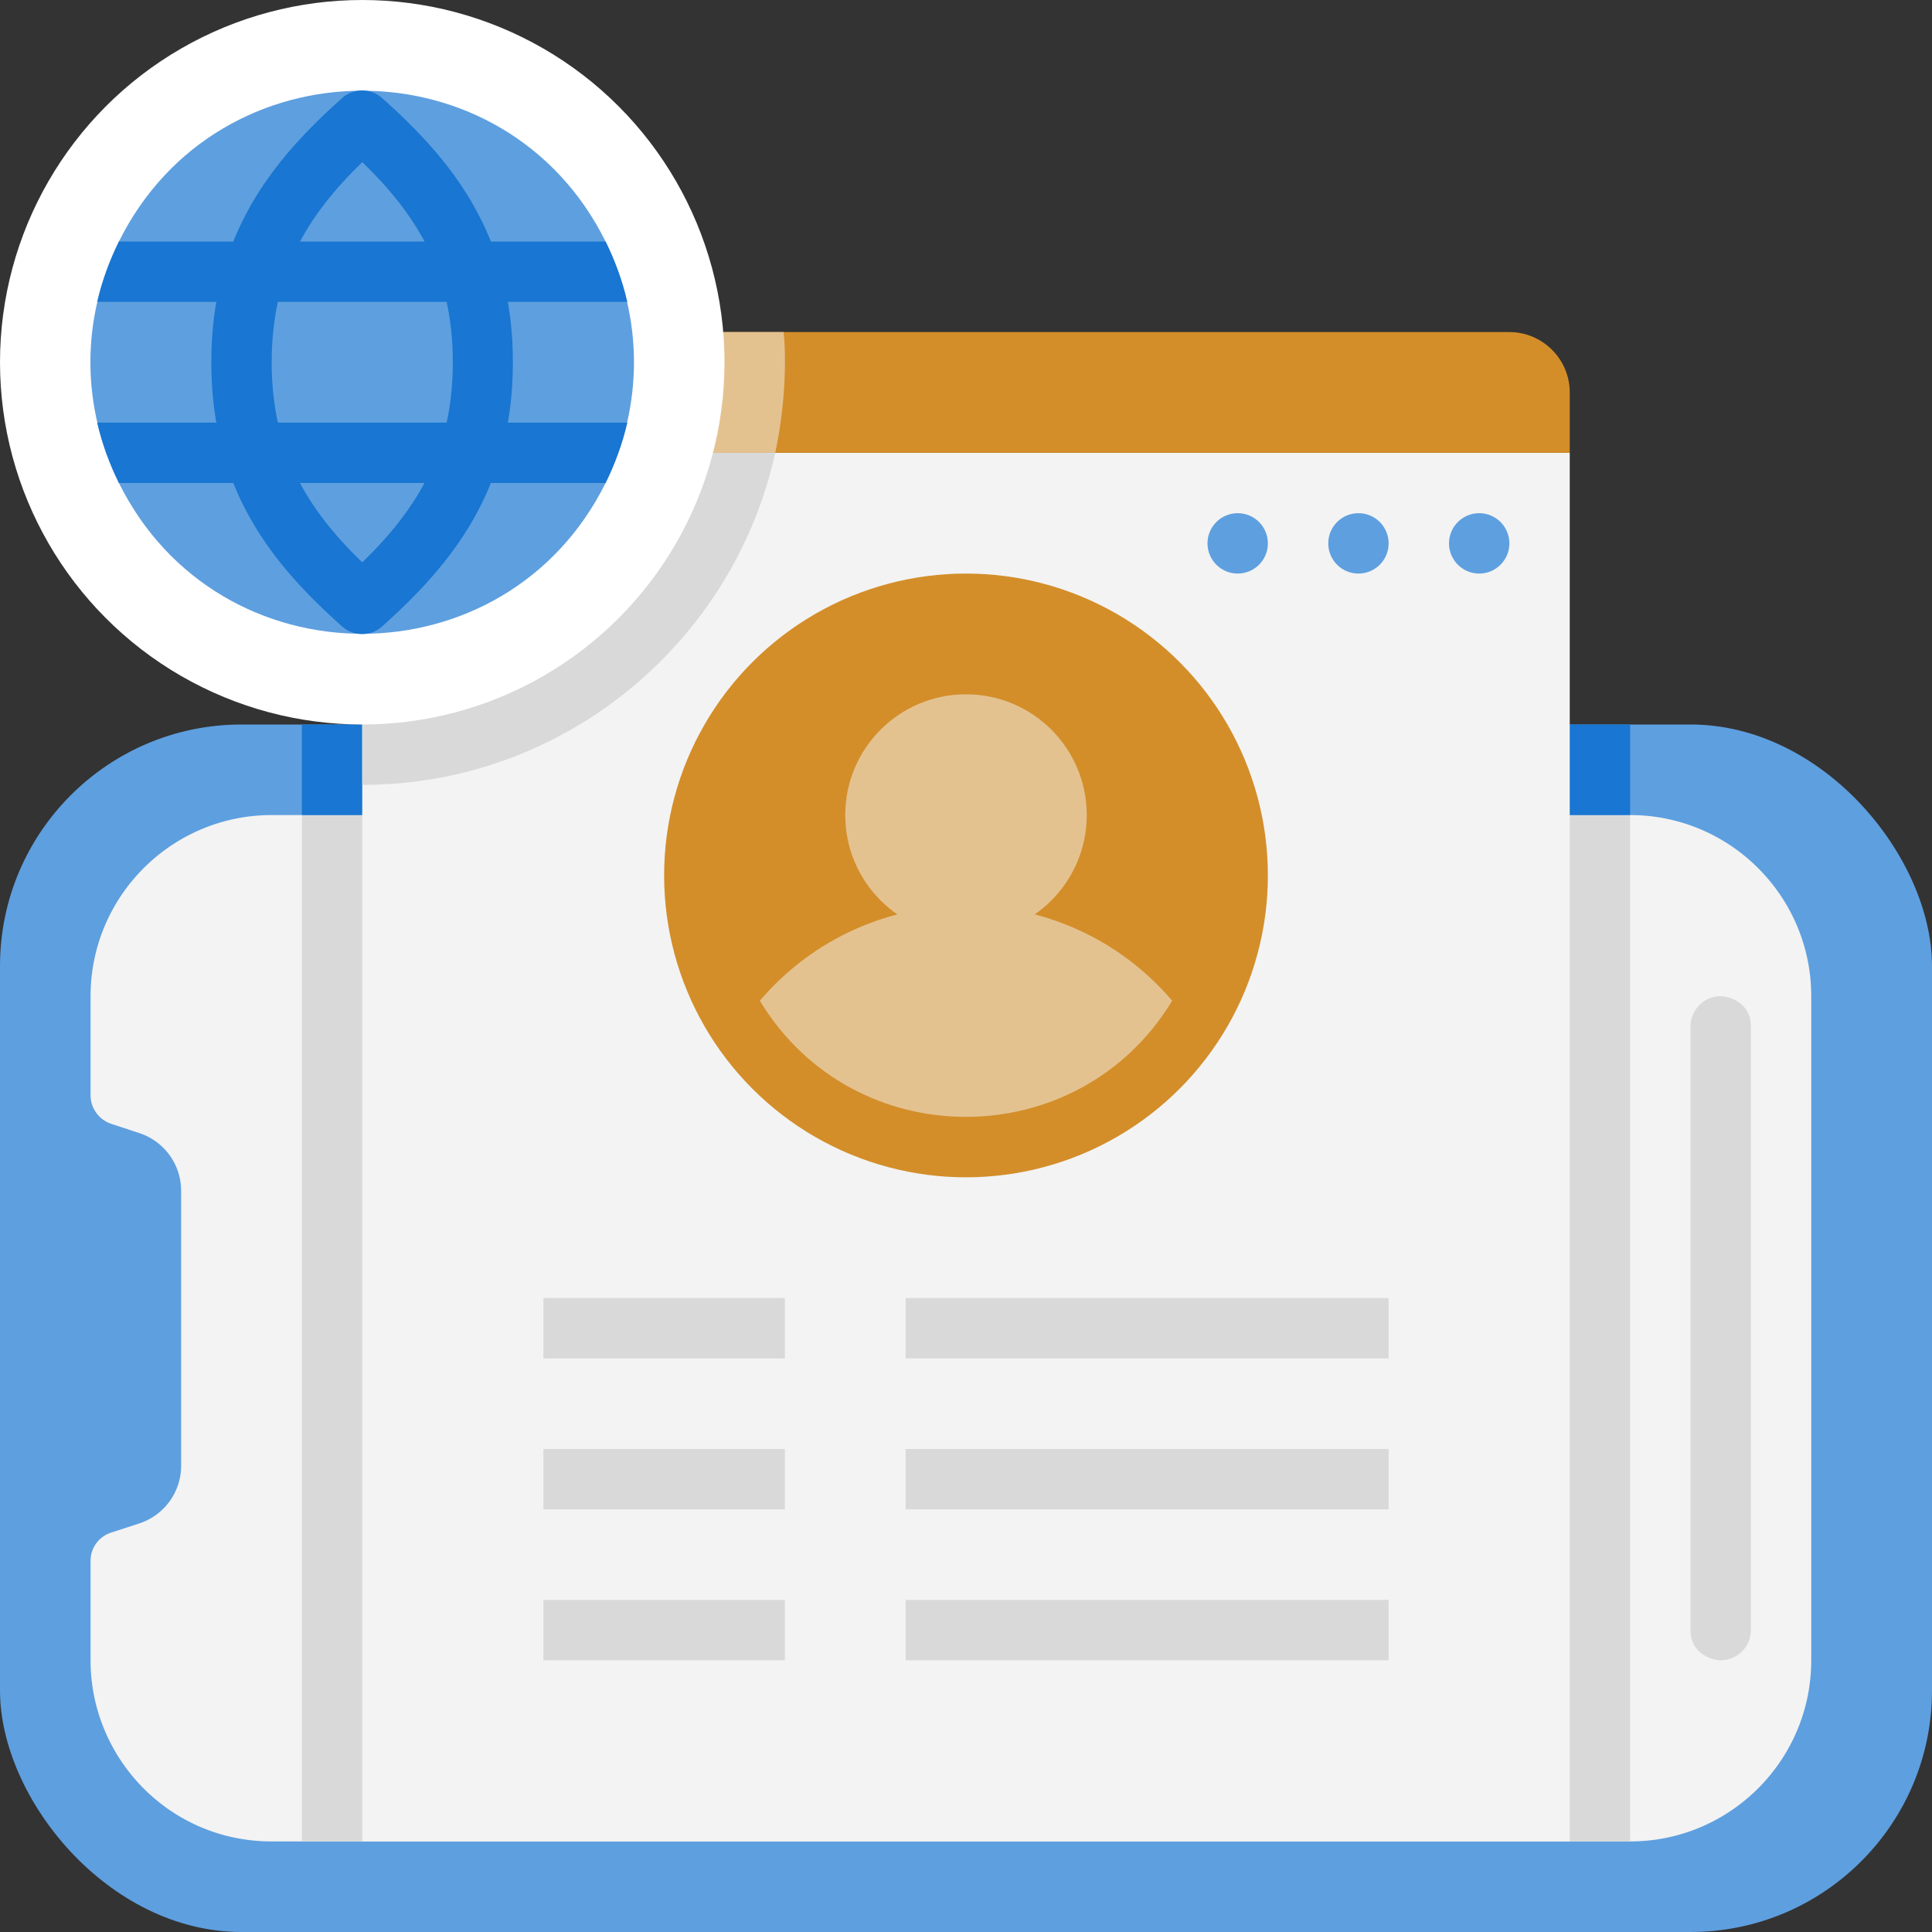 <svg xmlns="http://www.w3.org/2000/svg" viewBox="0 0 64 64" xmlns:v="https://vecta.io/nano"><rect x="0" y="0" width="64" height="64" fill="#333333" stroke="none"/><rect y="24" width="64" height="40" rx="8" fill="#5e9fdf"/><path d="M60 33v22c0 3.31-2.69 6-6 6H9c-3.38 0-6-2.75-6-6v-3.29a.98.98 0 0 1 .68-.94l.95-.31A2.01 2.01 0 0 0 6 48.56v-9.12a2.01 2.01 0 0 0-1.37-1.9l-.94-.31a1 1 0 0 1-.69-.95V33c0-3.31 2.69-6 6-6h45c3.31 0 6 2.69 6 6z" fill="#f3f3f3"/><path d="M58 34v20c0 .55-.45 1-1 1-.29 0-1-.22-1-1V34c0-.55.45-1 1-1 .29 0 1 .22 1 1zm-48-7h44v34H10z" fill="#d9d9d9"/><path d="M10 24h44v3H10z" fill="#1976d2"/><path d="M12 15h40v46H12z" fill="#f3f3f3"/><g fill="#d38e2a"><path d="M52 13v2H12v-2c0-1.1.9-2 2-2h36c1.1 0 2 .9 2 2z"/><circle cx="32" cy="29" r="10"/></g><g fill="#e4c290"><path d="M38.83,33.15c-3.1,5.12-10.55,5.14-13.66,0,3.59-4.2,10.07-4.2,13.66,0Z"/><circle cx="32" cy="27" r="4"/></g><path d="M18 43h8v2h-8zm12 0h16v2H30zm-12 5h8v2h-8zm12 0h16v2H30zm-12 5h8v2h-8zm12 0h16v2H30z" fill="#d9d9d9"/><g fill="#5e9fdf"><circle cx="49" cy="18" r="1"/><circle cx="45" cy="18" r="1"/><circle cx="41" cy="18" r="1"/></g><path d="M25.68 15H12v-2c0-1.1.9-2 2-2h11.96c.1 1.07.03 2.56-.28 4z" fill="#e4c290"/><path d="M25.68 15C24.3 21.28 18.69 26 12 26V15h13.68z" fill="#d9d9d9"/><circle cx="12" cy="12" r="12" fill="#fff"/><path d="M20.06,16c-3.3,6.65-12.81,6.67-16.12,0-1.25-2.54-1.27-5.42,0-8,3.3-6.65,12.81-6.67,16.12,0,1.25,2.55,1.26,5.43,0,8Z" fill="#5e9fdf"/><g fill="#1976d2"><path d="M11.33 20.75C9.08 18.74 7 16.28 7 12s2.08-6.73 4.33-8.75c.38-.34.95-.34 1.33 0 2.25 2.01 4.33 4.47 4.33 8.75s-2.08 6.73-4.33 8.75c-.38.34-.95.34-1.33 0zM12 5.37C10.17 7.15 9 9.05 9 12s1.17 4.86 3 6.63c1.83-1.78 3-3.68 3-6.63s-1.17-4.86-3-6.63z"/><path d="M20.06 8H3.94c-.31.63-.56 1.3-.72 2h17.56c-.16-.7-.41-1.37-.72-2zM3.94 16h16.12c.31-.63.56-1.3.72-2H3.22c.16.7.41 1.37.72 2z"/></g></svg>